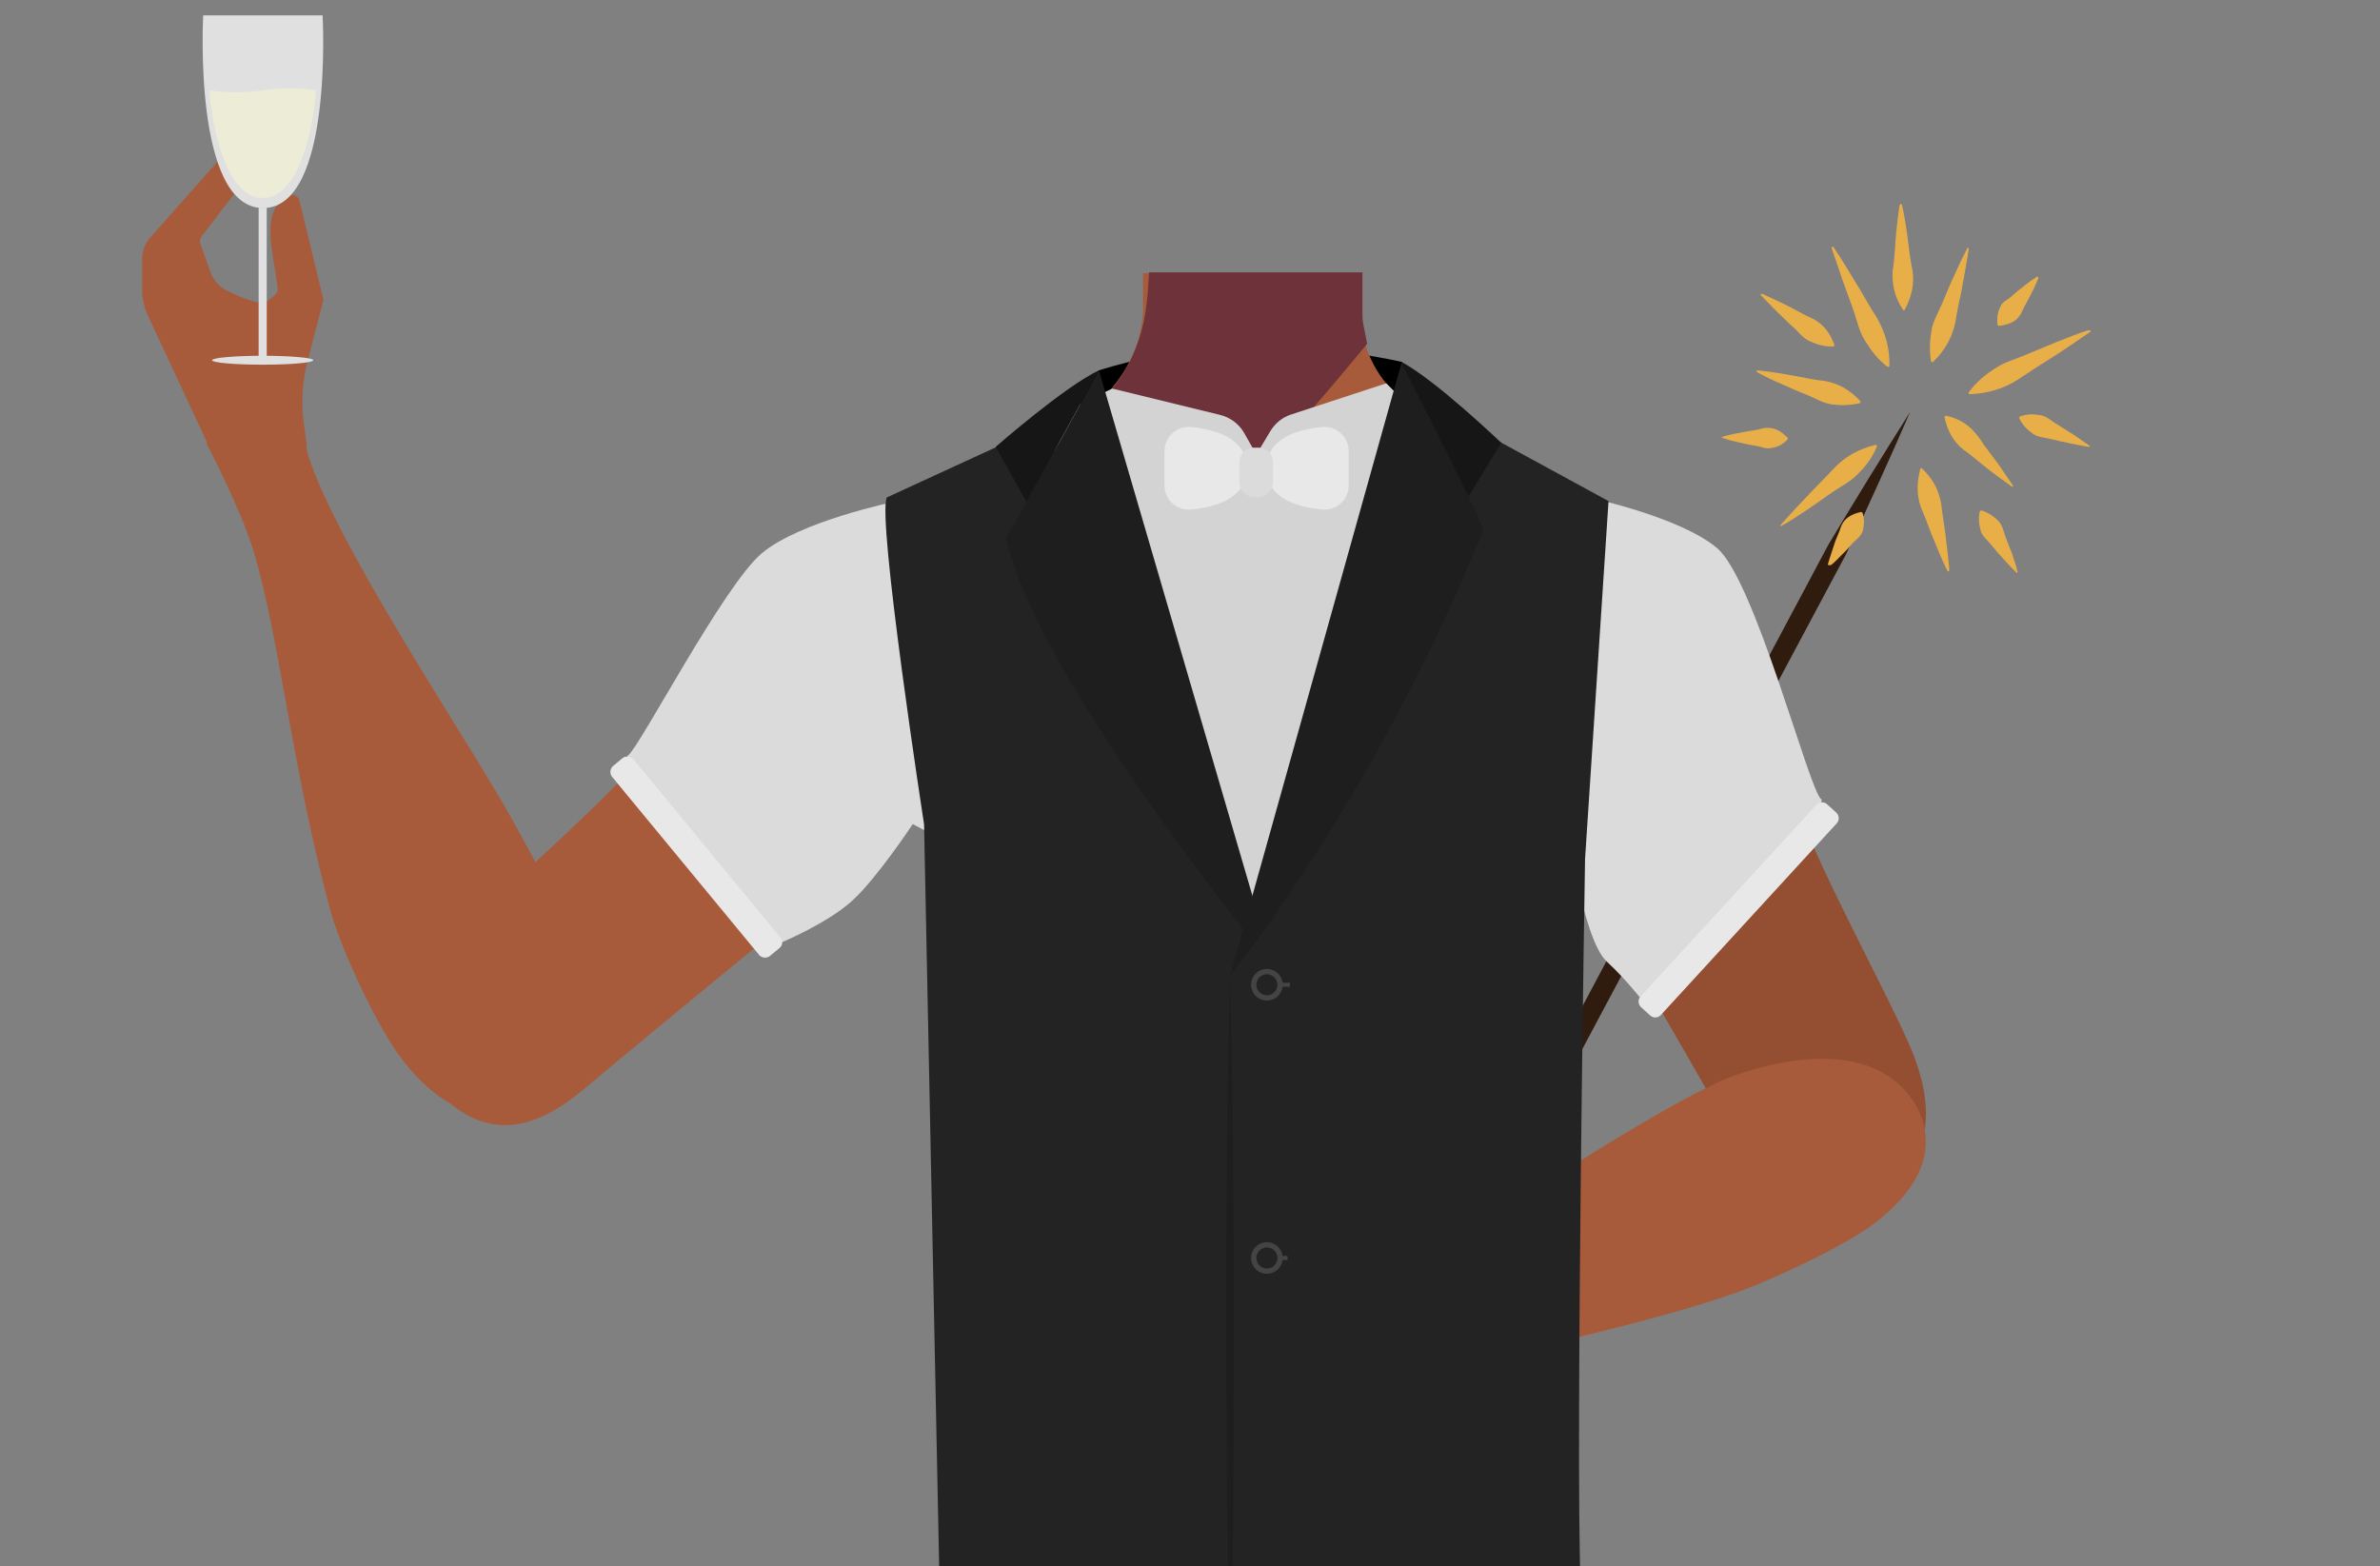 <?xml version="1.0" encoding="utf-8"?>
<!-- Generator: Adobe Illustrator 26.0.2, SVG Export Plug-In . SVG Version: 6.00 Build 0)  -->
<svg version="1.1" id="Layer_1" xmlns="http://www.w3.org/2000/svg" xmlns:xlink="http://www.w3.org/1999/xlink" x="0px" y="0px"
	 viewBox="0 0 588 387" style="enable-background:new 0 0 588 387;" xml:space="preserve">
<rect x="0" y="0" width="588" height="387" fill="#808080" stroke="none"/>
<style type="text/css">
	.st0{fill:#301C0F;}
	.st1{fill:#E8AF49;}
	.st2{fill:#944E31;}
	.st3{fill:#A85B3B;}
	.st4{fill:#6D323A;}
	.st5{fill:#E0E0E0;}
	.st6{fill:#EDECD6;}
	.st7{fill:none;stroke:#E0E0E0;stroke-width:2;stroke-miterlimit:10;}
	.st8{fill:#DBDBDB;}
	.st9{fill:#232323;}
	.st10{fill:#1E1E1E;}
	.st11{fill:#444444;}
	.st12{fill:none;stroke:#444444;stroke-miterlimit:10;}
	.st13{fill:#D3D3D3;}
	.st14{fill:#161616;}
	.st15{fill:#E8E8E8;}
</style>
<g>
	<g>
		<g>
			<path class="st0" d="M471.9,101.8c-5.1,11.8-10.5,23.5-15.8,35.1c-11.4,21.4-42.5,79.5-54.2,101.7
				c-11.9,22.3-42.7,80.1-54.2,101.7c-6.7,10.9-13.4,21.9-20.3,32.7c5.1-11.8,10.5-23.5,15.9-35c11.3-21.3,42.5-79.5,54.2-101.7
				c11.9-22.3,42.7-80.1,54.2-101.7C458.3,123.6,465,112.7,471.9,101.8L471.9,101.8z"/>
		</g>
		<g>
			<path class="st1" d="M486.4,61.5c-0.5,3.5-1.3,7.4-1.9,10.9c-0.5,2.1-1.1,5.1-1.4,7.2c-0.8,3.7-2.5,6.9-5.5,9.8
				c-0.2,0.1-0.4,0.1-0.5-0.1c-0.5-2.7-0.3-5.3,0.1-7.7c0.4-2.4,1.8-4.6,2.7-6.8c0.7-1.7,2.1-5.1,2.9-6.7c1-2.3,2-4.4,3.2-6.7
				C486,61,486.4,61.2,486.4,61.5L486.4,61.5z"/>
		</g>
		<g>
			<path class="st1" d="M516.4,82c-3.3,2.3-7,4.8-10.5,7c-2.1,1.3-5,3.2-7.1,4.6c-3.6,2.4-7.6,3.6-12.2,3.8c-0.2,0-0.3-0.3-0.2-0.5
				c1.9-2.5,4-4.3,6.4-5.8c2.3-1.6,5-2.3,7.6-3.4c1.9-0.8,5.8-2.4,7.7-3.2c2.6-1,5.2-2.1,7.8-2.9C516.5,81.5,516.7,81.8,516.4,82
				L516.4,82z"/>
		</g>
		<g>
			<path class="st1" d="M497,120.2c-2.4-1.7-5-3.6-7.2-5.4c-1.3-1.1-3.3-2.7-4.7-3.7c-2.5-2-3.9-4.5-4.7-8c0-0.2,0.2-0.4,0.3-0.4
				c4.6,0.9,7.3,3.7,9.5,7.3c0.9,1.2,2.7,3.6,3.6,4.8c1.1,1.7,2.3,3.3,3.4,5C497.5,120.1,497.2,120.4,497,120.2L497,120.2z"/>
		</g>
		<g>
			<path class="st1" d="M481.1,141c-1.4-2.8-2.7-6.1-3.9-9c-0.7-1.8-1.6-4.3-2.4-6.1c-1.3-3.2-1.3-6.4-0.4-10c0-0.1,0.2-0.3,0.4-0.2
				c2.7,2.5,4.2,5.4,4.8,8.8c0.3,3,1,6.6,1.3,9.7c0.3,2.2,0.5,4.4,0.7,6.5C481.6,141.3,481.2,141.3,481.1,141L481.1,141z"/>
		</g>
		<g>
			<path class="st1" d="M439.9,129.7c2.5-2.8,5.3-5.8,7.9-8.5c1.6-1.6,3.8-3.9,5.4-5.6c2.8-2.9,6.1-4.7,10.2-5.7
				c0.2,0,0.4,0.2,0.3,0.4c-1.1,2.7-2.6,4.7-4.5,6.6c-1.8,2-4.1,3.1-6.2,4.5c-1.6,1.1-4.7,3.3-6.3,4.4c-2.2,1.4-4.3,2.9-6.5,4.1
				C440.1,130.2,439.9,129.9,439.9,129.7L439.9,129.7z"/>
		</g>
		<g>
			<path class="st1" d="M434.2,91.5c3.2,0.3,6.7,0.9,9.9,1.5c1.9,0.4,4.6,0.9,6.6,1.1c3.5,0.6,6.3,2.2,8.9,5
				c0.1,0.2,0.1,0.4-0.1,0.5c-2.5,0.6-4.8,0.6-7,0.3c-2.2-0.3-4.2-1.6-6.2-2.4c-1.6-0.6-4.6-1.9-6.1-2.6c-2.1-0.9-4-1.8-6-2.9
				C433.9,91.9,434,91.4,434.2,91.5L434.2,91.5z"/>
		</g>
		<g>
			<path class="st1" d="M453,61.1c2.2,3.2,4.4,7,6.5,10.4c1.2,2.1,2.9,5,4.2,7c2.1,3.7,3.2,7.5,3.1,11.9c0,0.2-0.3,0.3-0.5,0.2
				c-2.4-1.8-4.1-4.1-5.5-6.4c-1.5-2.3-2-5-2.9-7.6c-0.7-1.9-2.1-5.8-2.8-7.7c-0.8-2.6-1.8-5.2-2.6-7.7
				C452.5,61,452.9,60.8,453,61.1L453,61.1z"/>
		</g>
		<g>
			<path class="st1" d="M503.6,68.7c-0.7,1.8-1.6,3.6-2.5,5.3c-0.6,1-1.3,2.4-1.8,3.5c-1.1,1.9-2.8,2.7-5.4,3
				c-0.2,0-0.3-0.1-0.4-0.3c-0.2-1.8,0.1-3.2,0.7-4.4c0.5-1.3,1.8-1.7,2.8-2.6c0.7-0.7,2.2-1.9,3-2.5c1-0.8,2.1-1.6,3.2-2.3
				C503.4,68.2,503.7,68.5,503.6,68.7L503.6,68.7z"/>
		</g>
		<g>
			<path class="st1" d="M516,110.4c-3-0.5-6.3-1.2-9.2-1.9c-1.4-0.4-3.2-0.4-4.5-1.3c-1.3-0.9-2.5-2-3.4-3.8c-0.1-0.2,0-0.4,0.1-0.5
				c2-0.7,3.6-0.6,5.2-0.3c1.6,0.3,2.7,1.5,4.1,2.3c1,0.6,3,1.9,4,2.5c1.3,0.9,2.6,1.8,3.9,2.7C516.4,110.1,516.2,110.5,516,110.4
				L516,110.4z"/>
		</g>
		<g>
			<path class="st1" d="M498.1,141.4c-2.1-2.1-4.2-4.4-6-6.6c-0.9-1.2-2.2-2.1-2.7-3.5c-0.4-1.4-0.7-3-0.3-4.9
				c0-0.1,0.3-0.3,0.4-0.3c1.9,0.6,3.1,1.5,4.2,2.6c1.1,1.1,1.3,2.7,1.8,4c0.4,1.1,1.2,3.1,1.6,4.1c0.4,1.4,1,2.8,1.3,4.3
				C498.6,141.4,498.3,141.7,498.1,141.4L498.1,141.4z"/>
		</g>
		<g>
			<path class="st1" d="M451.6,139.4c0.5-1.8,1.2-3.7,1.8-5.6c0.4-1.1,1.1-2.5,1.4-3.6c0.8-2.1,2.4-3.1,4.9-3.7
				c0.2,0,0.4,0.1,0.5,0.3c0.5,1.8,0.3,3.2,0,4.4c-0.4,1.3-1.6,2.1-2.4,2.9c-0.6,0.7-1.9,2.2-2.6,2.8c-0.9,0.9-1.8,1.9-2.8,2.7
				C451.7,139.7,451.5,139.6,451.6,139.4L451.6,139.4z"/>
		</g>
		<g>
			<path class="st1" d="M425.6,107.9c1.9-0.6,4-0.9,6-1.3c1.2-0.2,2.8-0.4,4-0.8c2.3-0.4,4.1,0.4,6,2.3c0.1,0.2,0.2,0.4,0,0.5
				c-1.3,1.4-2.7,1.9-4,2.1c-1.4,0.3-2.6-0.4-4-0.6c-1-0.1-3-0.6-4-0.8c-1.4-0.3-2.6-0.6-4-1.1C425.3,108.3,425.3,108,425.6,107.9
				L425.6,107.9z"/>
		</g>
		<g>
			<path class="st1" d="M435.4,72.6c2.4,1.1,5.2,2.4,7.5,3.6c1.5,0.8,3.4,1.9,4.9,2.5c2.7,1.4,4.3,3.5,5.4,6.5c0,0.2,0,0.3-0.2,0.4
				c-2.3,0.1-4.1-0.5-5.9-1.3c-1.7-0.7-2.8-2.4-4.2-3.6c-1.1-0.9-3-2.9-4-3.8c-1.3-1.3-2.6-2.7-3.9-4
				C435,72.8,435.1,72.5,435.4,72.6L435.4,72.6z"/>
		</g>
		<g>
			<path class="st1" d="M469.9,50.6c0.7,3.1,1.2,6.5,1.6,9.7c0.2,2,0.6,4.6,1,6.5c0.5,3.4-0.2,6.5-1.9,9.7c-0.1,0.2-0.2,0.2-0.4,0.1
				c-2.1-3.1-2.8-6.3-2.6-9.7c0.5-3,0.6-6.7,0.9-9.7c0.2-2.2,0.5-4.4,0.8-6.5C469.5,50.3,469.8,50.3,469.9,50.6L469.9,50.6z"/>
		</g>
	</g>
	<path d="M257.9,104.9l13.6-13.4c0,0,20.3-6.6,38.5-6.4s36.3,4.3,36.3,4.3l16.5,15.5l1.9,19l-108.4,4.1L257.9,104.9z"/>
	<path class="st2" d="M368.2,154.3c-1.2,27.7,17.9,53.5,17.9,53.5s31.3,53.8,41.5,71.9c4.8,8.5,14.5,26.5,36.1,15.1l0,0
		c17.8-9.4,11.8-28.1,8-36.7c-7.7-17.5-26.9-51.3-31.4-69.7c-2.3-9.5-2.9-23.2-9.1-36.1c-4.1-8.7-11-15.8-19.4-20.5
		c-6.2-3.4-15.9-8.5-27.7-13.7l2.6,10.7C375.9,132.9,368.7,142.9,368.2,154.3L368.2,154.3z"/>
	<g>
		<path class="st3" d="M470.8,269.6c-11.5-13.1-33.8-6.8-41.7-4.1s-22.1,11.2-29.1,15.4c-17.9,10.6-46.2,30.5-63.9,40.7
			c-11.6,6.8-18,10.1-14.6,17.1c3.1,6.4,16.7,3.3,21.9,2.2c21.8-4.8,64.7-13.9,86.6-21.9c8.9-3.3,26.2-11.4,33.3-16.9
			C483.2,286.8,474.2,273.3,470.8,269.6z"/>
	</g>
	<ellipse transform="matrix(0.582 -0.813 0.813 0.582 -58.268 93.55)" class="st3" cx="61.9" cy="103.5" rx="12.2" ry="12.1"/>
	<path class="st3" d="M375.5,157.7c-0.6,38.4-3.3,44.3,2.6,45.4c-12.6,10.8,6.2,49.8-2.7,63.8c-2.5,3.8-11.4,10.1-15.8,9.1
		c-12.5-2.9-24-30.7-34.8-37.7c-6.3-4.1-23.6-3.6-30.2,0c-11.2,6.2-22.3,34.9-34.8,37.7c-4.4,1-13.4-5.2-15.8-9.1
		c-8.9-14-4.6-53.2-17.2-64c-10.6-9.1-36.2-3.9-36.9-42.3c-0.4-26.6,35-37.3,35-37.3l40.1-19.9c2.6-1.3,5-2.9,7.1-4.8
		c0.8-0.7,1.6-1.5,2.3-2.3l0.6-0.7v-0.1c3.9-4.7,6.5-10.4,7.2-16.4c0.2-1.4,0.3-2.8,0.2-4.2V72v-4.5h53.6l0.1,5V74v3.2
		c0,0.3,0,0.7,0,1l0,0c0,0.6,0.1,1.3,0.2,1.9c0.2,1.5,0.5,3.1,0.9,4.6c2.2,7.7,7.6,14,14.7,17.6l40.5,20.1c1,0.5,2.1,1,3.2,1.3
		C402.8,126,375.9,134.4,375.5,157.7z"/>
	<path class="st3" d="M337.3,115.7l-27.5,32.5L295,130.5l-12.4-14.8l0.7-41.6v-2.2l0.1-4.5h53v0.2l0.1,4.7l0,0v1.6l0.1,4.2l0,0v1.3
		l0.1,6.8L337.3,115.7z"/>
	<path class="st4" d="M337.8,84.9l-1,1.2c-5.2,6.3-28.8,35-41.8,44.3c-3.2,2.3-5.7,3.4-7.2,2.7C281,129.8,273,98,273,98l0.1-0.1
		c0.6-0.6,1.2-1.2,1.7-1.9c0.3-0.4,0.7-0.8,1-1.3l0.1-0.1c3.3-4.5,5.5-9.7,6.7-15.2c0-0.2,0.1-0.4,0.1-0.6c0.3-1.4,0.5-3,0.7-4.8
		c0.1-0.7,0.1-1.4,0.2-2.2c0.1-1.4,0.2-2.9,0.3-4.5h52.7v0.2v4.3v6.7l0.1,0.8l0.1,0.7l0.9,4.6L337.8,84.9z"/>
	<path class="st3" d="M134.2,273.1c15.5-9,9.7-32,7.2-40.2c-2.4-8.2-11.1-23.6-15.3-31.2c-10.8-19.4-45.3-70.4-50.6-91.5
		c-3.7-14.7-24.5-0.7-24.5-0.7s8.3,15.9,11.5,26.2c6.6,21.7,9.3,52.5,19,88.8c2.5,9.5,11.1,27.7,16.7,35.7
		C114.1,282.2,129.8,275.7,134.2,273.1z"/>
	<path class="st3" d="M246,170.7c-8.5,26.3-35.5,43.8-35.5,43.8s-48.2,39.4-64.1,52.8c-7.5,6.3-22.8,19.7-39.1,1.5l0,0
		c-13.4-15-1.2-30.5,5.4-37.2c13.3-13.7,43.2-38.6,53.9-54.2c7.9-11.6,15.6-32.7,38-41.5c0,0,17.5-9.3,32.5,4l0.6,0.5
		C246.3,147.9,249.5,159.8,246,170.7z"/>
	<polygon points="144.6,395.6 144.7,395.5 144.6,395.5 	"/>
	<polygon points="144.7,395.5 144.8,395.6 144.8,395.5 	"/>
	<polygon points="144.6,395.6 144.7,395.5 144.6,395.5 	"/>
	<polygon points="144.7,395.5 144.8,395.6 144.8,395.5 	"/>
	<path class="st3" d="M75,104.1c-0.6-4.9-0.3-9.8,0.9-14.5l3.9-15.1c0.1-0.3,0.1-0.6,0-0.9l-5.8-24c-0.3-1.4-2.1-2-3.2-1
		c-1.3,1.1-2.6,2.4-3,3.2c-2.5,5,0.5,14.5,0.8,20c0.1,0.7-2.4,2.6-3.1,2.8c-1.8,0.7-6.4-1.3-9.4-2.8c-1.9-0.9-3.4-2.6-4.1-4.6
		c-0.8-2.3-1.9-5.4-2.5-6.9c-0.2-0.6-0.1-1.3,0.3-1.9l7.7-10c2.3-3,3.2-7,2.4-10.7l0,0c-0.3-1.6-2.3-2.1-3.4-0.9L37.2,58.6
		c-1.4,1.5-2.1,3.5-2.1,5.6v7.3c0,2.3,0.5,4.5,1.5,6.6l14.6,31.3l0,0.1l0.1,0l0.6,1.3v0c0.4-0.7,1.2-1.1,1.9-1l19.8,2.5
		c1.3,0.2,2.3-0.9,2.2-2.2L75,104.1z"/>
	<g>
		<path class="st5" d="M50.2,3.8h29.5c0,0,2.7,47.6-14.7,47.6S50.2,3.8,50.2,3.8z"/>
		<path class="st6" d="M51.7,22.3c0,0,5.9,1.1,13.2,0c7.4-1.1,13.2,0,13.2,0s-1.8,26.6-13.2,26.6C53.6,48.9,51.7,22.3,51.7,22.3z"/>
		<line class="st7" x1="64.9" y1="51.3" x2="64.9" y2="89"/>
		<ellipse class="st5" cx="64.9" cy="89" rx="12.5" ry="1.1"/>
	</g>
	<path class="st8" d="M220.8,124c0,0-23.2,4.8-32.6,12.7c-9.4,7.9-30,47.6-33,49.9c-3,2.2,36.4,46.9,37.3,46.5s12.4-5.2,18.4-10.9
		c6-5.6,14.6-18.6,14.6-18.6l20.5,10.9L220.8,124z"/>
	<path class="st8" d="M391.6,122.7c0,0,23.2,4.8,32.6,12.7c9.4,7.9,22.7,59.7,25.7,62c3,2.2-42.9,50.3-43.8,49.9s-3.2-4.2-9.2-9.8
		c-6-5.6-10-35.1-10-35.1l-20.5,10.9L391.6,122.7z"/>
	<g>
		<path class="st9" d="M219.1,122.9c-2.5,4.9,9.2,80.8,9.2,80.8l3.9,192c0.1,2.6,2,4.9,4.6,5.4l25.2,4.7c32,6,64.9,5.4,96.7-1.5
			l26-5.7c3.5-0.8,5.9-3.9,5.8-7.4c-1.3-32.7,1.1-179,1.1-179l5.8-88.4l-34.5-18.8l-52.9,124.6l-52-124.6L219.1,122.9z"/>
		<g>
			<path class="st10" d="M303.9,241c1.1,44.1,1.1,88.7,0.8,132.8c0,0-0.3,22.1-0.3,22.1c-0.5,6.7,2.2,9.9,8.5,11.9
				c1.7,0.6,3.5,1.2,5.2,1.8c-1.8-0.5-3.6-1-5.3-1.5c-3.5-1-7.4-2.8-8.6-6.6c-0.6-1.8-0.7-3.8-0.7-5.6l-0.3-22.1
				C302.8,329.7,302.8,285,303.9,241L303.9,241z"/>
		</g>
		<g>
			<circle class="st11" cx="313" cy="243.3" r="3.9"/>
			<circle class="st9" cx="313" cy="243.3" r="2.6"/>
		</g>
		<g>
			<circle class="st11" cx="313" cy="310.8" r="3.9"/>
			<circle class="st9" cx="313" cy="310.8" r="2.6"/>
		</g>
		<line class="st12" x1="316.4" y1="243.3" x2="318.7" y2="243.3"/>
		<line class="st12" x1="315.8" y1="310.8" x2="318.1" y2="310.8"/>
		<path class="st13" d="M274.8,96l26.6,6.5c2.5,0.6,4.7,2.2,6,4.5l3,5.3l3.4-5.7c1.2-2,3-3.5,5.2-4.2l23.5-7.7l13.1,13.2
			l-45.6,121.7l-51.1-126L274.8,96z"/>
		<path class="st10" d="M346.3,89.5L303.9,241c0,0,35.8-43.8,62.5-109.9C367,130.2,346.3,89.5,346.3,89.5z"/>
		<path class="st10" d="M271.5,91.5l39,133.5l-2.5,5.6c0,0-53.2-66.1-59.4-97.9C248.6,133.3,271.5,91.5,271.5,91.5z"/>
		<path class="st14" d="M253.6,124l-7.6-13.6c0,0,17-14.9,25.5-18.9L253.6,124z"/>
		<path class="st14" d="M362.8,122.7l8.1-13.3c0,0-16.3-15.6-24.7-20L362.8,122.7z"/>
		<path class="st15" d="M287.7,120v-8.6c0-3.4,2.9-6.1,6.3-5.9c6,0.5,14,2.6,14,10.2s-8,9.7-14,10.2
			C290.6,126.1,287.7,123.4,287.7,120z"/>
		<path class="st15" d="M333.2,120v-8.6c0-3.4-2.9-6.1-6.3-5.9c-6,0.5-14,2.6-14,10.2s8,9.7,14,10.2
			C330.3,126.1,333.2,123.4,333.2,120z"/>
		<path class="st8" d="M310.9,122.8h-1.1c-2,0-3.6-1.6-3.6-3.6v-5c0-2,1.6-3.6,3.6-3.6h1.1c2,0,3.6,1.6,3.6,3.6v5
			C314.5,121.1,312.9,122.8,310.9,122.8z"/>
	</g>
	<path class="st15" d="M192.6,234.2l-2.4,2c-0.8,0.6-1.9,0.5-2.6-0.2l-36.4-44.1c-0.6-0.8-0.5-1.9,0.2-2.6l2.4-2
		c0.8-0.6,1.9-0.5,2.6,0.2l36.4,44.1C193.5,232.4,193.4,233.5,192.6,234.2z"/>
	<path class="st15" d="M451.4,198.7l2.3,2.1c0.7,0.7,0.8,1.8,0.1,2.6l-43.5,47.4c-0.7,0.7-1.8,0.8-2.6,0.1l-2.3-2.1
		c-0.7-0.7-0.8-1.8-0.1-2.6l43.5-47.4C449.5,198.1,450.6,198,451.4,198.7z"/>
</g>
</svg>

